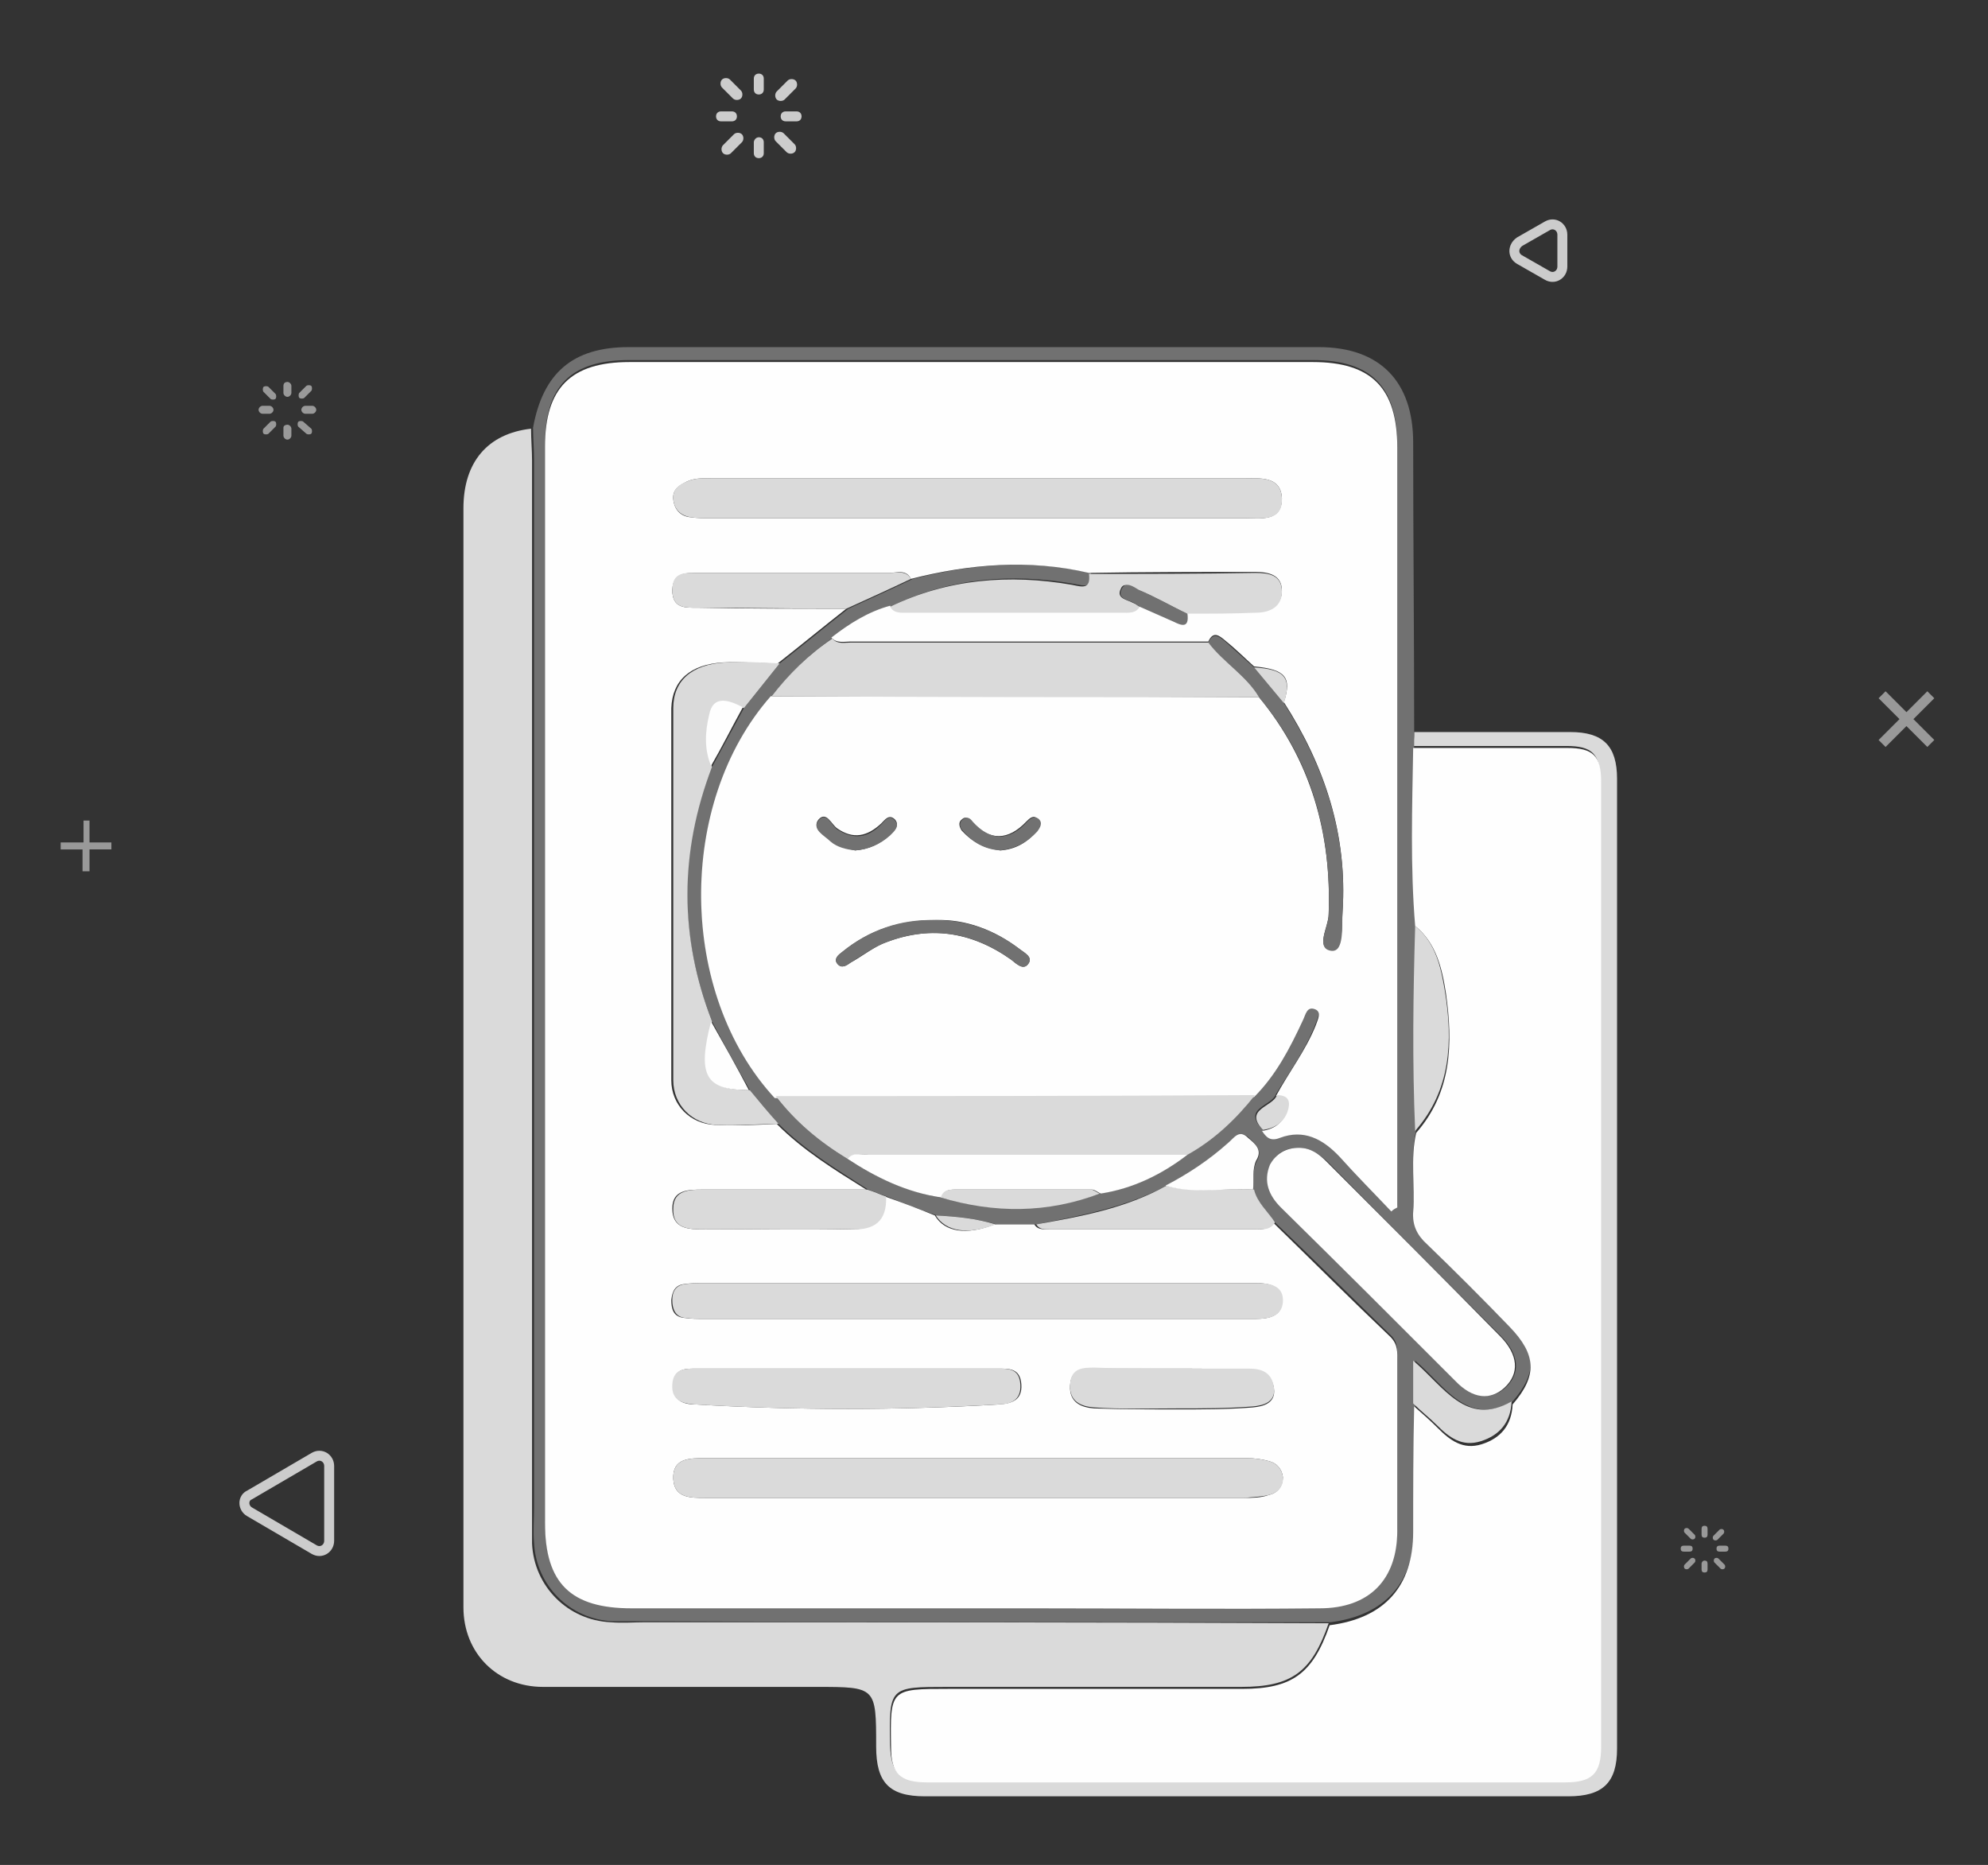 <?xml version="1.0" encoding="utf-8"?>
<!-- Generator: Adobe Illustrator 22.0.1, SVG Export Plug-In . SVG Version: 6.00 Build 0)  -->
<svg version="1.1" id="Layer_1" xmlns="http://www.w3.org/2000/svg" xmlns:xlink="http://www.w3.org/1999/xlink" x="0px" y="0px"
	 viewBox="0 0 199.9 187.5" style="enable-background:new 0 0 199.9 187.5;" xml:space="preserve">
<rect x="0" y="0" width="199.9" height="187.5" fill="#333333" stroke="none"/>
<style type="text/css">
	.st0{fill:#DADADA;}
	.st1{fill:#717171;}
	.st2{fill:#FEFEFE;}
	.st3{fill:#999999;}
	.st4{fill:none;stroke:#CCCCCC;stroke-miterlimit:10;}
	.st5{fill:#CCCCCC;}
</style>
<path class="st0" d="M142.2,73.6c5.2,0,10.5,0,15.7,0c3.3,0,4.7,1.4,4.7,4.7c0,32.5,0,65,0,97.5c0,3.4-1.4,4.8-4.9,4.8
	c-21.6,0-43.2,0-64.7,0c-3.6,0-4.9-1.4-4.9-5c0-6,0-6-6-6c-9.2,0-18.3,0-27.5,0c-4.6,0-8-3.4-8-8c0-36.8,0-73.7,0-110.5
	c0-4.6,2.4-7.5,6.8-8c0,1.1,0.1,2.2,0.1,3.2c0,35.1,0,70.3,0,105.4c0,1.2,0,2.3,0,3.5c0.2,4.3,3.6,7.7,7.9,7.9c1.2,0.1,2.3,0,3.5,0
	c22.9,0,45.8,0,68.7,0.1c-1.7,4.9-3.7,6.4-8.8,6.4c-9.8,0-19.7,0-29.5,0c-5.9,0-5.9,0-5.8,5.9c0.1,2.7,0.9,3.5,3.6,3.5
	c21.4,0,42.8,0,64.2,0c2.7,0,3.6-0.9,3.6-3.6c0-32.3,0-64.6,0-97c0-2.6-0.8-3.4-3.4-3.4c-5.2,0-10.3,0-15.5,0
	C142.2,74.6,142.2,74.1,142.2,73.6z"/>
<path class="st1" d="M142.2,73.6c0,0.5,0,1,0,1.5c-0.1,6-0.4,12,0.2,17.9c-0.3,6.9-0.3,13.7,0,20.6c-0.6,2.6-0.1,5.3-0.3,7.9
	c-0.1,1.4,0.4,2.3,1.4,3.3c2.8,2.7,5.6,5.5,8.3,8.3c2.7,2.8,2.8,4.9,0.3,7.8c-4.6,2.6-6.8-1.6-9.8-4.1c0,1.8,0,3,0,4.3
	c0,4.2,0,8.4-0.1,12.6c0,5.5-3,8.7-8.4,9.4c-22.9,0-45.8,0-68.7-0.1c-1.2,0-2.3,0-3.5,0c-4.3-0.2-7.7-3.6-7.9-7.9
	c-0.1-1.2,0-2.3,0-3.5c0-35.1,0-70.3,0-105.4c0-1.1-0.1-2.2-0.1-3.2c1-5.5,4-8.1,9.6-8.1c23.1,0,46.3,0,69.4,0
	c6.2,0,9.5,3.5,9.5,9.6C142.1,54.3,142.2,63.9,142.2,73.6z M126,119.6c0.1-1-0.1-2,0.4-2.9c0.6-1.1-0.2-1.7-0.8-2.3
	c-1-0.9-1.5,0.1-2,0.5c-2,1.7-4.1,3.1-6.3,4.3c-4.1,2.2-8.6,3-13.1,3.9c-1.3,0-2.7,0-4,0c-2-0.6-4-0.8-6-0.9c-1.7-0.6-3.3-1.2-5-1.9
	c-0.6-0.2-1.3-0.5-1.9-0.7c-3.1-2-6.3-3.9-9-6.6c-1-1.1-2-2.3-2.9-3.4c-1.3-2.3-2.6-4.6-3.8-6.9c-3.3-8.5-3.4-17.1,0-25.6
	c1.1-2,2.1-3.9,3.2-5.9c1.2-1.5,2.4-3,3.6-4.5c2.3-1.8,4.6-3.7,6.9-5.5c2.2-1,4.4-2,6.5-3c5.9-1.5,11.9-2,17.9-0.6
	c0.2,1.6-0.7,1.3-1.7,1.1c-6.3-1.1-12.4-0.6-18.3,2.2c-2.2,0.7-4.1,1.8-5.9,3.2c-2.4,1.6-4.4,3.6-6.1,5.9
	C68,80.8,68.2,99.9,78,110.2c2,2.6,4.4,4.6,7.2,6.3c2.9,1.9,6,3.3,9.4,3.9c5.4,1.5,10.7,1.5,16-0.4c3.2-0.5,6.1-1.9,8.7-3.9
	c2.7-1.5,4.9-3.6,6.8-6c2.2-2.2,3.6-4.9,4.9-7.7c0.3-0.6,0.4-1.5,1.3-1.1c0.6,0.3,0.2,1,0,1.6c-1,2.6-2.6,4.8-4,7.1
	c-0.4,1.2-3.4,1.4-1.4,3.5c0.5,0.7,0.9,1.1,1.8,0.7c2.4-0.9,4.3,0,6,1.9c1.7,1.9,3.5,3.7,5.2,5.5c0.2-0.1,0.4-0.2,0.6-0.4
	c0-0.8,0-1.6,0-2.4c0-24.7,0-49.3,0-74c0-5.9-2.6-8.6-8.5-8.6c-22.9,0-45.8,0-68.7,0c-5.9,0-8.5,2.6-8.5,8.5c0,36.1,0,72.1,0,108.2
	c0,6.1,2.6,8.6,8.7,8.6c13.4,0,26.8,0,40.2,0c9.7,0,19.3,0,29,0c4.9,0,7.7-2.9,7.8-7.8c0-5.7,0-11.3,0-17c0-0.9,0.1-1.8-0.7-2.5
	c-3.9-3.8-7.8-7.7-11.8-11.5C127.5,121.8,126.4,120.9,126,119.6z M130.6,115.4c-1.3,0-2.3,0.5-2.8,1.7c-0.7,1.6-0.2,3,1.1,4.3
	c5.8,5.8,11.6,11.6,17.5,17.4c1.8,1.8,3.6,2,5,0.7c1.5-1.4,1.4-3.3-0.5-5.2c-5.8-5.8-11.6-11.6-17.4-17.5
	C132.6,116,131.8,115.4,130.6,115.4z"/>
<path class="st2" d="M142.3,93.1c-0.5-6-0.3-11.9-0.2-17.9c5.2,0,10.3,0,15.5,0c2.6,0,3.4,0.8,3.4,3.4c0,32.3,0,64.6,0,97
	c0,2.7-0.9,3.6-3.6,3.6c-21.4,0-42.8,0-64.2,0c-2.7,0-3.6-0.9-3.6-3.5c-0.1-5.9-0.1-5.9,5.8-5.9c9.8,0,19.7,0,29.5,0
	c5,0,7.1-1.5,8.8-6.4c5.5-0.7,8.4-3.9,8.4-9.4c0-4.2,0-8.4,0.1-12.6c0.8,0.7,1.6,1.4,2.4,2.2c1.2,1.2,2.5,2.2,4.4,1.6
	c1.9-0.6,3-1.9,3.1-4c2.5-2.9,2.4-5-0.3-7.8c-2.7-2.8-5.5-5.6-8.3-8.3c-1-0.9-1.5-1.9-1.4-3.3c0.2-2.6-0.3-5.3,0.3-7.9
	c3.6-4.1,3.7-9,3-14C145,97.3,144.4,94.8,142.3,93.1z"/>
<path class="st2" d="M85.1,61.2c-2.3,1.8-4.6,3.7-6.9,5.5c-1.8,0-3.7-0.2-5.5-0.1c-3.3,0.2-5.1,1.8-5.2,4.6c0,12.5,0,24.9,0,37.4
	c0,2.5,1.9,4.4,4.4,4.5c2.1,0.1,4.1,0,6.2-0.1c2.7,2.7,5.8,4.6,9,6.6c-5.5,0-10.9,0-16.4,0c-1.5,0-3.1,0-3.1,1.9
	c0,2.1,1.7,2.1,3.2,2.1c4.9,0,9.8-0.1,14.7,0c2.4,0,3.6-0.9,3.5-3.3c1.7,0.6,3.3,1.2,5,1.9c1,1.7,3.2,2,6,0.9c1.3,0,2.7,0,4,0
	c0.3,0.5,0.8,0.5,1.3,0.5c7,0,14,0,21,0c0.7,0,1.3,0,1.7-0.7c3.9,3.8,7.8,7.7,11.8,11.5c0.8,0.8,0.7,1.6,0.7,2.5c0,5.7,0,11.3,0,17
	c0,4.9-2.8,7.8-7.8,7.8c-9.7,0.1-19.3,0-29,0c-13.4,0-26.8,0-40.2,0c-6.1,0-8.7-2.5-8.7-8.6c0-36.1,0-72.1,0-108.2
	c0-5.9,2.6-8.5,8.5-8.5c22.9,0,45.8,0,68.7,0c5.9,0,8.5,2.6,8.5,8.6c0,24.7,0,49.3,0,74c0,0.8,0,1.6,0,2.4c-0.2,0.1-0.4,0.2-0.6,0.4
	c-1.7-1.8-3.5-3.6-5.2-5.5c-1.7-1.8-3.6-2.8-6-1.9c-1,0.4-1.4-0.1-1.8-0.7c1.4-0.2,2.3-1,2.6-2.4c0.1-0.8-0.4-1.1-1.2-1.1
	c1.3-2.4,3-4.6,4-7.1c0.2-0.6,0.6-1.3,0-1.6c-0.9-0.4-1,0.5-1.3,1.1c-1.3,2.8-2.7,5.5-4.9,7.7c-16.1,0-32.1,0-48.2,0.1
	C68.2,99.9,68,80.8,77.5,70c16.4,0,32.7,0,49.1,0.1c5.2,6.3,7.3,13.7,7,21.8c0,1.3-1.4,3.4,0.3,3.6c1.2,0.1,1-2.5,1.1-3.9
	c0.5-7.7-1.8-14.6-5.9-21c0.8-2.5,0.2-3.3-3-3.6c-1-0.9-1.9-1.8-2.9-2.6c-0.6-0.5-1.2-1-1.7,0.1c-12,0-24,0-36,0
	c-0.6,0-1.4,0.2-1.9-0.4c1.8-1.4,3.7-2.6,5.9-3.2c0.4,0.7,1.1,0.6,1.8,0.6c7.2,0,14.3,0,21.5,0c0.7,0,1.4,0.1,1.8-0.6
	c1.1,0.5,2.2,1,3.3,1.5c0.8,0.4,1.7,0.6,1.4-0.8c2.3,0,4.7,0,7-0.1c1.4,0,2.6-0.7,2.6-2.1c0-1.6-1.3-1.9-2.7-1.9
	c-5.6,0-11.2,0-16.7,0.1c-6-1.4-12-0.9-17.9,0.6c-0.5-1-1.4-0.6-2.2-0.6c-6.4,0-12.8,0-19.1,0c-1.3,0-2.6-0.1-2.7,1.7
	c0,1.9,1.3,1.8,2.6,1.8C75.2,61.2,80.2,61.2,85.1,61.2z M98.1,150.6c9,0,18,0,27,0c0.8,0,1.7,0,2.5-0.3c0.9-0.2,1.4-0.9,1.4-1.8
	c-0.1-0.8-0.6-1.4-1.4-1.6c-0.7-0.2-1.5-0.3-2.2-0.3c-18.2,0-36.3,0-54.5,0c-1.6,0-3.3,0-3.2,2.1c0.1,1.9,1.7,1.9,3.2,1.9
	C80,150.6,89,150.6,98.1,150.6z M98.1,52.1c9,0,18,0,27,0c1.6,0,3.8,0.4,3.8-2c-0.1-2.3-2.3-2-3.9-2c-17.7,0-35.5,0-53.2,0
	c-0.9,0-1.8-0.1-2.7,0.3c-0.8,0.4-1.5,0.8-1.4,1.8c0.1,1,0.7,1.7,1.7,1.8c0.7,0.1,1.3,0.1,2,0.1C80.3,52.1,89.2,52.1,98.1,52.1z
	 M98.1,132.6c9.4,0,18.8,0,28.2,0c1.3,0,2.6-0.3,2.6-1.7c0.1-1.6-1.3-1.9-2.6-1.9c-0.3,0-0.7,0-1,0c-18.2,0-36.3,0-54.5,0
	c-0.7,0-1.3,0-2,0.1c-0.9,0.1-1.2,0.7-1.3,1.6c0,0.9,0.2,1.7,1.3,1.8c0.7,0.1,1.3,0.1,2,0.1C80,132.6,89.1,132.6,98.1,132.6z
	 M85.4,137.6c-5.1,0-10.1,0-15.2,0c-1.2,0-2.4-0.1-2.5,1.6c-0.1,1.6,1,2,2.2,2c10.2,0.6,20.4,0.6,30.6,0c1.2-0.1,2.3-0.4,2.2-2
	c-0.1-1.7-1.3-1.6-2.5-1.6C95.2,137.6,90.3,137.6,85.4,137.6z M117.6,137.6c-2.5,0-5,0-7.5,0c-1.2,0-2.4,0-2.5,1.7
	c-0.1,1.7,1.1,2.2,2.4,2.3c2.8,0.1,5.7,0.1,8.5,0.1c2.5,0,5,0,7.5-0.2c1-0.1,2.3-0.4,2.1-1.9c-0.2-1.4-1.2-1.9-2.5-1.9
	C122.9,137.6,120.2,137.6,117.6,137.6z M94.1,92.5c-3.6,0-6.7,1-9.4,3.2c-0.4,0.3-0.9,0.7-0.5,1.2c0.4,0.5,0.9,0.2,1.3-0.1
	c1.1-0.6,2.1-1.4,3.2-1.9c4.6-1.9,8.9-1.3,13,1.6c0.5,0.4,1.2,1.1,1.7,0.4c0.5-0.7-0.4-1.1-0.9-1.5C100,93.5,97.1,92.4,94.1,92.5z
	 M100.6,85.5c1.5-0.1,2.7-0.8,3.6-1.9c0.3-0.4,0.6-0.8,0.1-1.3c-0.4-0.4-0.8,0-1.1,0.3c-1.8,1.9-3.7,2-5.5,0c-0.3-0.3-0.6-0.6-1-0.2
	c-0.4,0.3-0.2,0.8,0,1.1C97.8,84.7,99,85.3,100.6,85.5z M86,85.5c1.3-0.1,2.5-0.6,3.5-1.6c0.4-0.4,1-0.9,0.5-1.5
	c-0.6-0.6-1,0-1.4,0.4c-1.4,1.3-2.8,1.6-4.4,0.5c-0.6-0.4-1.1-1.8-1.9-0.9c-0.7,0.9,0.6,1.5,1.2,2.1C84.2,85.1,85.1,85.3,86,85.5z"
	/>
<path class="st0" d="M78,110.2c16.1,0,32.1,0,48.2-0.1c-1.9,2.4-4.1,4.5-6.8,6c-10.7,0-21.4,0-32.1,0c-0.7,0-1.5-0.2-2.1,0.4
	C82.4,114.8,80,112.8,78,110.2z"/>
<path class="st0" d="M83.7,64.2c0.5,0.6,1.2,0.4,1.9,0.4c12,0,24,0,36,0c1.5,2,3.8,3.4,5.1,5.5c-16.4,0-32.7,0-49.1-0.1
	C79.3,67.8,81.3,65.8,83.7,64.2z"/>
<path class="st2" d="M130.6,115.4c1.2,0,2,0.6,2.8,1.4c5.8,5.8,11.6,11.6,17.4,17.5c1.9,1.9,2,3.8,0.5,5.2c-1.4,1.3-3.2,1.2-5-0.7
	c-5.8-5.8-11.6-11.6-17.5-17.4c-1.2-1.2-1.8-2.6-1.1-4.3C128.3,116,129.3,115.4,130.6,115.4z"/>
<path class="st0" d="M78.3,113c-2.1,0-4.1,0.2-6.2,0.1c-2.5-0.1-4.4-2-4.4-4.5c0-12.5,0-24.9,0-37.4c0-2.8,1.9-4.4,5.2-4.6
	c1.8-0.1,3.6,0,5.5,0.1c-1.2,1.5-2.4,3-3.6,4.5c-1.4-0.7-3-1.3-3.4,0.8c-0.3,1.6-0.5,3.4,0.2,5.1c-3.3,8.6-3.3,17.1,0,25.6
	c-1.4,5.4-0.5,6.9,3.8,6.9C76.3,110.7,77.3,111.9,78.3,113z"/>
<path class="st0" d="M114.6,61c-0.4,0.7-1.1,0.6-1.8,0.6c-7.2,0-14.3,0-21.5,0c-0.7,0-1.4,0.1-1.8-0.6c5.8-2.8,12-3.3,18.3-2.2
	c1,0.2,1.9,0.5,1.7-1.1c5.6,0,11.2,0,16.7-0.1c1.4,0,2.7,0.2,2.7,1.9c0,1.5-1.2,2.1-2.6,2.1c-2.3,0.1-4.7,0.1-7,0.1
	c-1.6-0.8-3.2-1.7-4.9-2.4c-0.5-0.2-1.4-0.9-1.7-0.1c-0.5,1,0.7,1.1,1.2,1.4C114.2,60.7,114.4,60.9,114.6,61z"/>
<path class="st2" d="M85.2,116.5c0.6-0.7,1.4-0.4,2.1-0.4c10.7,0,21.4,0,32.1,0c-2.6,2-5.5,3.4-8.7,3.9c-0.3-0.1-0.6-0.4-0.9-0.4
	c-4.6,0-9.2,0-13.8,0c-0.6,0-1.1,0.1-1.3,0.8C91.2,119.9,88.1,118.4,85.2,116.5z"/>
<path class="st0" d="M89.1,120.3c0.1,2.5-1.2,3.4-3.5,3.3c-4.9-0.1-9.8,0-14.7,0c-1.6,0-3.3,0-3.2-2.1c0-1.9,1.7-1.9,3.1-1.9
	c5.5,0,10.9,0,16.4,0C87.9,119.8,88.5,120.1,89.1,120.3z"/>
<path class="st0" d="M85.1,61.2c-5,0-9.9-0.1-14.9-0.1c-1.3,0-2.6,0.1-2.6-1.8c0-1.9,1.4-1.7,2.7-1.7c6.4,0,12.8,0,19.1,0
	c0.8,0,1.7-0.3,2.2,0.6C89.5,59.2,87.3,60.2,85.1,61.2z"/>
<path class="st0" d="M128.2,122.9c-0.4,0.7-1,0.7-1.7,0.7c-7,0-14,0-21,0c-0.5,0-1,0-1.3-0.5c4.5-0.8,9-1.6,13.1-3.9
	c2.9,0.8,5.9,0.2,8.8,0.4C126.4,120.9,127.5,121.8,128.2,122.9z"/>
<path class="st0" d="M142.3,93.1c2.1,1.7,2.6,4.2,3,6.6c0.8,5,0.6,9.9-3,14C142,106.8,142.1,99.9,142.3,93.1z"/>
<path class="st0" d="M152,140.9c-0.1,2.1-1.2,3.4-3.1,4c-1.9,0.6-3.2-0.4-4.4-1.6c-0.8-0.8-1.6-1.4-2.4-2.2c0-1.2,0-2.5,0-4.3
	C145.2,139.4,147.4,143.5,152,140.9z"/>
<path class="st2" d="M126,119.6c-2.9-0.2-5.9,0.5-8.8-0.4c2.3-1.2,4.4-2.6,6.3-4.3c0.6-0.5,1.1-1.4,2-0.5c0.7,0.6,1.5,1.2,0.8,2.3
	C125.9,117.6,126.1,118.6,126,119.6z"/>
<path class="st0" d="M94.6,120.4c0.2-0.7,0.7-0.8,1.3-0.8c4.6,0,9.2,0,13.8,0c0.3,0,0.6,0.3,0.9,0.4C105.3,122,100,122,94.6,120.4z"
	/>
<path class="st2" d="M75.3,109.6c-4.4,0-5.2-1.5-3.8-6.9C72.8,105,74.1,107.3,75.3,109.6z"/>
<path class="st2" d="M71.5,77c-0.7-1.7-0.6-3.4-0.2-5.1c0.4-2.1,2-1.5,3.4-0.8C73.6,73.1,72.6,75.1,71.5,77z"/>
<path class="st0" d="M128.4,110.1c0.8,0,1.3,0.3,1.2,1.1c-0.2,1.4-1.2,2.2-2.6,2.4C125,111.5,128,111.3,128.4,110.1z"/>
<path class="st0" d="M100.1,123.1c-2.8,1.1-5,0.7-6-0.9C96.1,122.3,98.2,122.5,100.1,123.1z"/>
<path class="st0" d="M98.1,150.6c-9.1,0-18.2,0-27.2,0c-1.5,0-3.1,0-3.2-1.9c-0.1-2.1,1.6-2.1,3.2-2.1c18.2,0,36.3,0,54.5,0
	c0.7,0,1.5,0.1,2.2,0.3c0.8,0.2,1.3,0.8,1.4,1.6c0.1,0.9-0.5,1.6-1.4,1.8c-0.8,0.2-1.6,0.2-2.5,0.3
	C116.1,150.6,107.1,150.6,98.1,150.6z"/>
<path class="st0" d="M98.1,52.1c-8.9,0-17.8,0-26.7,0c-0.7,0-1.3,0-2-0.1c-1-0.2-1.6-0.8-1.7-1.8c-0.1-1,0.6-1.5,1.4-1.8
	c0.9-0.4,1.8-0.3,2.7-0.3c17.7,0,35.5,0,53.2,0c1.6,0,3.8-0.3,3.9,2c0.1,2.4-2.1,2-3.8,2C116.1,52.1,107.1,52.1,98.1,52.1z"/>
<path class="st0" d="M98.1,132.6c-9.1,0-18.2,0-27.2,0c-0.7,0-1.3,0-2-0.1c-1-0.1-1.3-0.9-1.3-1.8c0-0.9,0.4-1.5,1.3-1.6
	c0.7-0.1,1.3-0.1,2-0.1c18.2,0,36.3,0,54.5,0c0.3,0,0.7,0,1,0c1.4,0,2.7,0.3,2.6,1.9c-0.1,1.4-1.3,1.7-2.6,1.7
	C116.9,132.6,107.5,132.6,98.1,132.6z"/>
<path class="st0" d="M85.4,137.6c4.9,0,9.8,0,14.7,0c1.2,0,2.4-0.1,2.5,1.6c0.1,1.6-1,2-2.2,2c-10.2,0.6-20.4,0.6-30.6,0
	c-1.2-0.1-2.3-0.4-2.2-2c0.1-1.7,1.4-1.6,2.5-1.6C75.2,137.6,80.3,137.6,85.4,137.6z"/>
<path class="st0" d="M117.6,137.6c2.7,0,5.3,0,8,0c1.3,0,2.3,0.4,2.5,1.9c0.2,1.5-1.1,1.8-2.1,1.9c-2.5,0.2-5,0.2-7.5,0.2
	c-2.8,0-5.7,0.1-8.5-0.1c-1.3-0.1-2.5-0.6-2.4-2.3c0.1-1.7,1.3-1.7,2.5-1.7C112.6,137.6,115.1,137.6,117.6,137.6z"/>
<path class="st1" d="M126.6,70.1c-1.3-2.2-3.6-3.5-5.1-5.5c0.5-1.1,1.1-0.6,1.7-0.1c1,0.9,1.9,1.7,2.9,2.6c1,1.2,2,2.4,3,3.6
	c4.1,6.4,6.4,13.3,5.9,21c-0.1,1.4,0.2,4-1.1,3.9c-1.7-0.2-0.3-2.4-0.3-3.6C133.9,83.8,131.9,76.4,126.6,70.1z"/>
<path class="st1" d="M94.1,92.5c3.1,0,5.9,1,8.4,2.9c0.5,0.4,1.4,0.8,0.9,1.5c-0.5,0.7-1.2,0-1.7-0.4c-4-2.9-8.4-3.5-13-1.6
	c-1.1,0.5-2.1,1.2-3.2,1.9c-0.4,0.3-0.9,0.6-1.3,0.1c-0.4-0.5,0.1-0.9,0.5-1.2C87.4,93.5,90.5,92.4,94.1,92.5z"/>
<path class="st1" d="M100.6,85.5c-1.6-0.1-2.8-0.8-3.8-2c-0.3-0.3-0.4-0.8,0-1.1c0.4-0.4,0.8-0.1,1,0.2c1.8,2,3.7,2,5.5,0
	c0.3-0.3,0.7-0.6,1.1-0.3c0.5,0.4,0.2,0.9-0.1,1.3C103.3,84.7,102.1,85.3,100.6,85.5z"/>
<path class="st1" d="M86,85.5c-0.9-0.1-1.8-0.3-2.5-0.9c-0.6-0.6-1.9-1.2-1.2-2.1c0.8-1,1.3,0.5,1.9,0.9c1.7,1.1,3.1,0.8,4.4-0.5
	c0.4-0.4,0.8-1.1,1.4-0.4c0.5,0.6-0.1,1.1-0.5,1.5C88.5,84.9,87.3,85.4,86,85.5z"/>
<path class="st1" d="M114.6,61c-0.2-0.1-0.4-0.3-0.6-0.4c-0.6-0.3-1.7-0.4-1.2-1.4c0.4-0.8,1.2-0.2,1.7,0.1c1.7,0.7,3.2,1.6,4.9,2.4
	c0.2,1.5-0.6,1.2-1.4,0.8C116.9,62,115.7,61.5,114.6,61z"/>
<path class="st0" d="M129.1,70.7c-1-1.2-2-2.4-3-3.6C129.2,67.3,129.9,68.1,129.1,70.7z"/>
<path class="st3" d="M194.5,70.2l-0.7-0.7l-2.1,2.1l-2.1-2.1l-0.7,0.7l2.1,2.1l-2.1,2.1l0.7,0.7l2.1-2.1l2.1,2.1l0.7-0.7l-2.1-2.1
	L194.5,70.2z"/>
<path class="st3" d="M9,82.5H8.4v2.2H6.1v0.7h2.2v2.2H9v-2.2h2.2v-0.7H9V82.5z"/>
<path class="st4" d="M152.8,26.1l2.8,1.6c0.7,0.4,1.5-0.1,1.5-0.9v-3.2c0-0.8-0.8-1.3-1.5-0.9l-2.8,1.6
	C152.1,24.8,152.1,25.7,152.8,26.1z"/>
<path class="st4" d="M25.1,152l6.5,3.8c0.7,0.4,1.5-0.1,1.5-0.9v-7.5c0-0.8-0.8-1.3-1.5-0.9l-6.5,3.8
	C24.4,150.6,24.4,151.6,25.1,152z"/>
<path class="st5" d="M79.9,14.5c0.2,0.2,0.2,0.6,0,0.8c-0.2,0.2-0.6,0.2-0.8,0l-1.1-1.1c-0.2-0.2-0.2-0.6,0-0.8
	c0.2-0.2,0.6-0.2,0.8,0L79.9,14.5z M74.5,9.1c0.2,0.2,0.2,0.6,0,0.8c-0.2,0.2-0.6,0.2-0.8,0l-1.1-1.1c-0.2-0.2-0.2-0.6,0-0.8
	c0.2-0.2,0.6-0.2,0.8,0L74.5,9.1z M79.2,8.1c0.2-0.2,0.6-0.2,0.8,0s0.2,0.6,0,0.8l-1.1,1.1c-0.2,0.2-0.6,0.2-0.8,0
	c-0.2-0.2-0.2-0.6,0-0.8L79.2,8.1z M73.8,13.5c0.2-0.2,0.6-0.2,0.8,0c0.2,0.2,0.2,0.6,0,0.8l-1.1,1.1c-0.2,0.2-0.6,0.2-0.8,0
	s-0.2-0.6,0-0.8L73.8,13.5z M76.3,7.4c0.3,0,0.5,0.2,0.5,0.5V9c0,0.3-0.2,0.5-0.5,0.5c-0.3,0-0.5-0.2-0.5-0.5V7.9
	C75.8,7.6,76,7.4,76.3,7.4z M76.3,13.8c0.3,0,0.5,0.2,0.5,0.5v1.1c0,0.3-0.2,0.5-0.5,0.5c-0.3,0-0.5-0.2-0.5-0.5v-1.1
	C75.8,14.1,76,13.8,76.3,13.8z M72,11.7c0-0.3,0.2-0.5,0.5-0.5h1.1c0.3,0,0.5,0.2,0.5,0.5c0,0.3-0.2,0.5-0.5,0.5h-1.1
	C72.2,12.2,72,12,72,11.7z M78.5,11.7c0-0.3,0.2-0.5,0.5-0.5h1.1c0.3,0,0.5,0.2,0.5,0.5c0,0.3-0.2,0.5-0.5,0.5H79
	C78.7,12.2,78.5,12,78.5,11.7z"/>
<path class="st3" d="M173.4,157.3c0.1,0.1,0.1,0.3,0,0.4c-0.1,0.1-0.3,0.1-0.4,0l-0.6-0.6c-0.1-0.1-0.1-0.3,0-0.4s0.3-0.1,0.4,0
	L173.4,157.3z M170.4,154.3c0.1,0.1,0.1,0.3,0,0.4c-0.1,0.1-0.3,0.1-0.4,0l-0.6-0.6c-0.1-0.1-0.1-0.3,0-0.4c0.1-0.1,0.3-0.1,0.4,0
	L170.4,154.3z M172.9,153.8c0.1-0.1,0.3-0.1,0.4,0c0.1,0.1,0.1,0.3,0,0.4l-0.6,0.6c-0.1,0.1-0.3,0.1-0.4,0s-0.1-0.3,0-0.4
	L172.9,153.8z M170,156.7c0.1-0.1,0.3-0.1,0.4,0c0.1,0.1,0.1,0.3,0,0.4l-0.6,0.6c-0.1,0.1-0.3,0.1-0.4,0s-0.1-0.3,0-0.4L170,156.7z
	 M171.4,153.4c0.2,0,0.3,0.1,0.3,0.3v0.6c0,0.2-0.1,0.3-0.3,0.3s-0.3-0.1-0.3-0.3v-0.6C171.1,153.5,171.2,153.4,171.4,153.4z
	 M171.4,156.9c0.2,0,0.3,0.1,0.3,0.3v0.6c0,0.2-0.1,0.3-0.3,0.3s-0.3-0.1-0.3-0.3v-0.6C171.1,157.1,171.2,156.9,171.4,156.9z
	 M169,155.7c0-0.2,0.1-0.3,0.3-0.3h0.6c0.2,0,0.3,0.1,0.3,0.3c0,0.2-0.1,0.3-0.3,0.3h-0.6C169.1,156,169,155.9,169,155.7z
	 M172.6,155.7c0-0.2,0.1-0.3,0.3-0.3h0.6c0.2,0,0.3,0.1,0.3,0.3c0,0.2-0.1,0.3-0.3,0.3h-0.6C172.7,156,172.6,155.9,172.6,155.7z"/>
<path class="st3" d="M31.3,43.1c0.1,0.1,0.1,0.4,0,0.5s-0.4,0.1-0.5,0L30,42.9c-0.1-0.1-0.1-0.4,0-0.5s0.4-0.1,0.5,0L31.3,43.1z
	 M27.7,39.6c0.1,0.1,0.1,0.4,0,0.5s-0.4,0.1-0.5,0l-0.7-0.7c-0.1-0.1-0.1-0.4,0-0.5s0.4-0.1,0.5,0L27.7,39.6z M30.8,38.8
	c0.1-0.1,0.4-0.1,0.5,0s0.1,0.4,0,0.5l-0.7,0.7c-0.1,0.1-0.4,0.1-0.5,0s-0.1-0.4,0-0.5L30.8,38.8z M27.2,42.4c0.1-0.1,0.4-0.1,0.5,0
	s0.1,0.4,0,0.5L27,43.6c-0.1,0.1-0.4,0.1-0.5,0s-0.1-0.4,0-0.5L27.2,42.4z M28.9,38.4c0.2,0,0.4,0.2,0.4,0.4v0.7
	c0,0.2-0.2,0.4-0.4,0.4c-0.2,0-0.4-0.2-0.4-0.4v-0.7C28.5,38.5,28.7,38.4,28.9,38.4z M28.9,42.7c0.2,0,0.4,0.2,0.4,0.4v0.7
	c0,0.2-0.2,0.4-0.4,0.4c-0.2,0-0.4-0.2-0.4-0.4V43C28.5,42.8,28.7,42.7,28.9,42.7z M26,41.2c0-0.2,0.2-0.4,0.4-0.4h0.7
	c0.2,0,0.4,0.2,0.4,0.4s-0.2,0.4-0.4,0.4h-0.7C26.2,41.6,26,41.4,26,41.2z M30.3,41.2c0-0.2,0.2-0.4,0.4-0.4h0.7
	c0.2,0,0.4,0.2,0.4,0.4s-0.2,0.4-0.4,0.4h-0.7C30.5,41.6,30.3,41.4,30.3,41.2z"/>
</svg>
